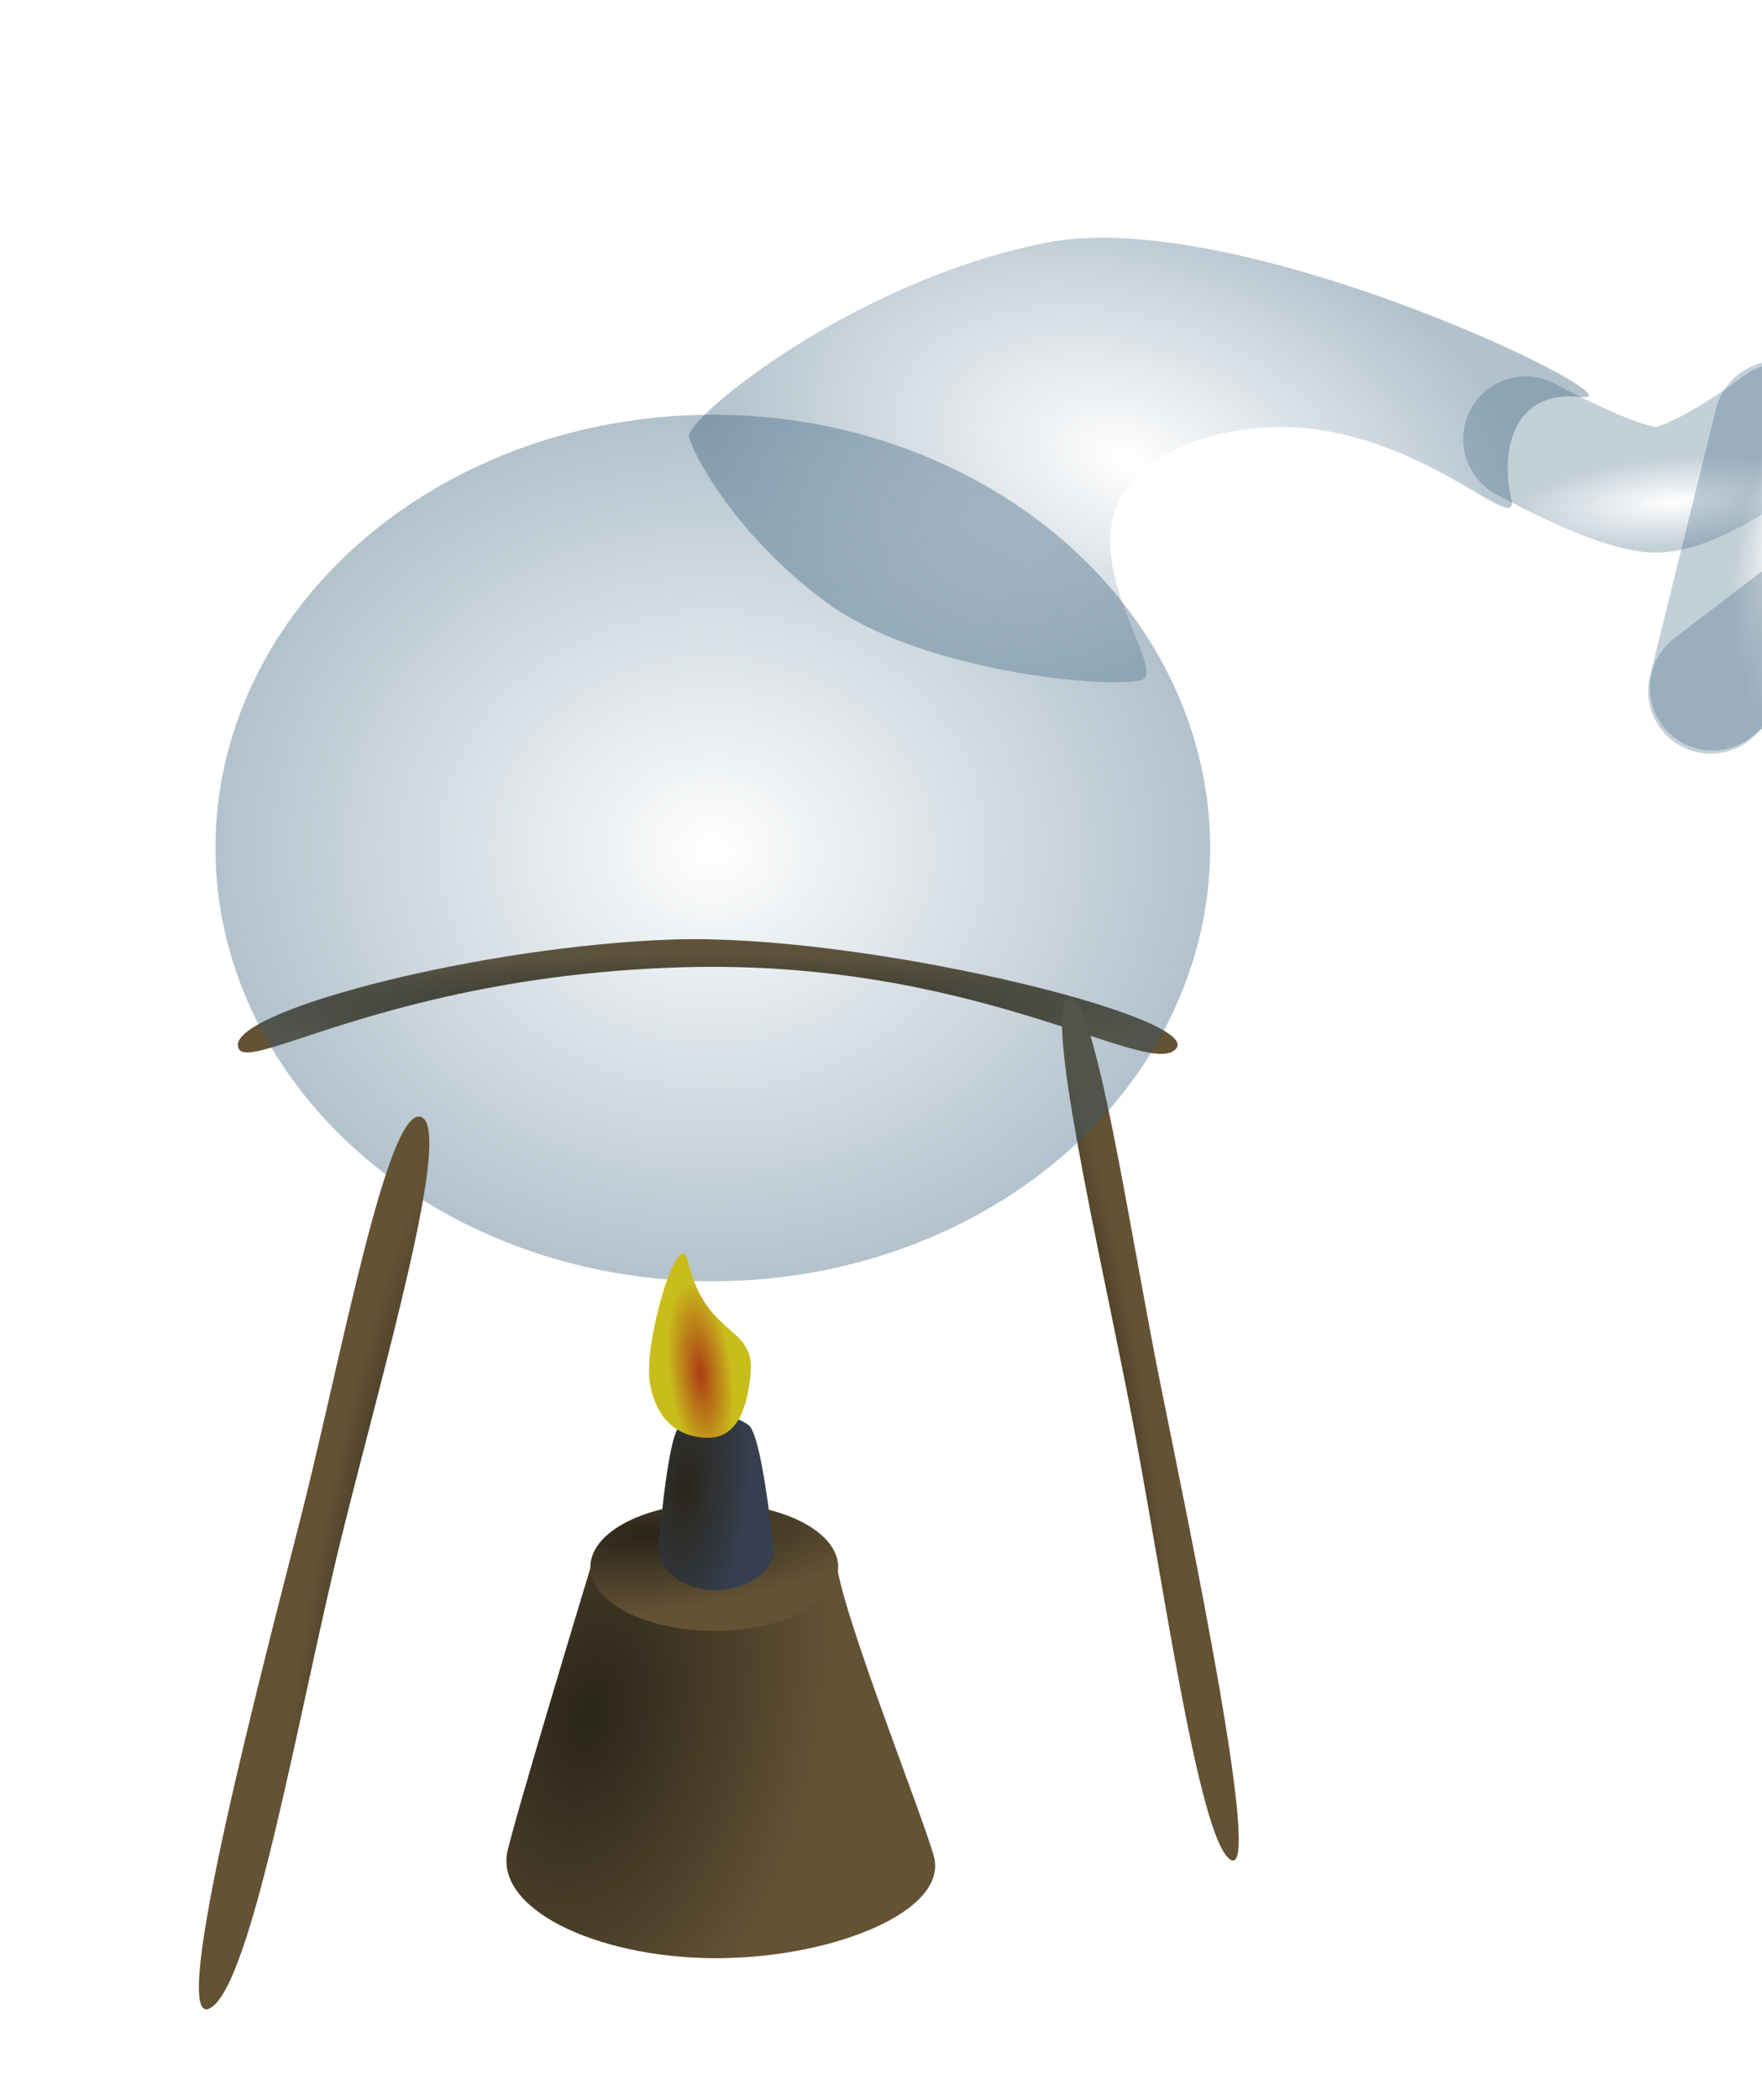 <?xml version="1.0" encoding="UTF-8" standalone="no"?>
<!-- Created with Inkscape (http://www.inkscape.org/) -->

<svg
   width="28.124mm"
   height="33.498mm"
   viewBox="0 0 28.124 33.498"
   version="1.1"
   id="svg5"
   inkscape:version="1.1 (c68e22c387, 2021-05-23)"
   sodipodi:docname="Alembic.svg"
   xmlns:inkscape="http://www.inkscape.org/namespaces/inkscape"
   xmlns:sodipodi="http://sodipodi.sourceforge.net/DTD/sodipodi-0.dtd"
   xmlns:xlink="http://www.w3.org/1999/xlink"
   xmlns="http://www.w3.org/2000/svg"
   xmlns:svg="http://www.w3.org/2000/svg">
  <sodipodi:namedview
     id="namedview7"
     pagecolor="#ffffff"
     bordercolor="#666666"
     borderopacity="1.0"
     inkscape:pageshadow="2"
     inkscape:pageopacity="0.0"
     inkscape:pagecheckerboard="0"
     inkscape:document-units="mm"
     showgrid="false"
     inkscape:snap-global="false"
     inkscape:zoom="11.313709"
     inkscape:cx="126.61631"
     inkscape:cy="130.06345"
     inkscape:window-width="1920"
     inkscape:window-height="1017"
     inkscape:window-x="1912"
     inkscape:window-y="-8"
     inkscape:window-maximized="1"
     inkscape:current-layer="g5796"
     fit-margin-top="5"
     fit-margin-left="5"
     fit-margin-right="5"
     fit-margin-bottom="5" />
  <defs
     id="defs2">
    <linearGradient
       inkscape:collect="always"
       id="linearGradient14233-1">
      <stop
         style="stop-color:#ac3c15;stop-opacity:1"
         offset="0"
         id="stop3339" />
      <stop
         style="stop-color:#c9bd1c;stop-opacity:1"
         offset="1"
         id="stop3341" />
    </linearGradient>
    <linearGradient
       inkscape:collect="always"
       id="linearGradient14233-1-6">
      <stop
         style="stop-color:#ac3c15;stop-opacity:1"
         offset="0"
         id="stop12442" />
      <stop
         style="stop-color:#2a251a;stop-opacity:1"
         offset="1"
         id="stop12440" />
    </linearGradient>
    <inkscape:path-effect
       effect="powerstroke"
       id="path-effect6248"
       is_visible="true"
       lpeversion="1"
       offset_points="0.2,0.043 | 3.5,0.043 | 6.8,0.043"
       not_jump="false"
       sort_points="true"
       interpolator_type="CentripetalCatmullRom"
       interpolator_beta="0.5"
       start_linecap_type="round"
       linejoin_type="round"
       miter_limit="4.5"
       scale_width="1"
       end_linecap_type="zerowidth" />
    <inkscape:path-effect
       effect="taper_stroke"
       id="path-effect6246"
       is_visible="true"
       lpeversion="1"
       stroke_width="0.322"
       attach_start="0.2"
       end_offset="0.2"
       start_smoothing="0.5"
       end_smoothing="0.5"
       jointype="extrapolated"
       start_shape="center"
       end_shape="center"
       miter_limit="100" />
    <linearGradient
       inkscape:collect="always"
       id="linearGradient14233">
      <stop
         style="stop-color:#2a251a;stop-opacity:1"
         offset="0"
         id="stop3966" />
      <stop
         style="stop-color:#353f4f;stop-opacity:1"
         offset="1"
         id="stop3968" />
    </linearGradient>
    <linearGradient
       inkscape:collect="always"
       id="linearGradient14233-1-1">
      <stop
         style="stop-color:#2a251a;stop-opacity:1"
         offset="0"
         id="stop14231" />
      <stop
         style="stop-color:#635234;stop-opacity:1"
         offset="1"
         id="stop14229" />
    </linearGradient>
    <linearGradient
       inkscape:collect="always"
       id="linearGradient7882-5">
      <stop
         style="stop-color:#2f5976;stop-opacity:0"
         offset="0"
         id="stop7878" />
      <stop
         style="stop-color:#2f5976;stop-opacity:0.365;"
         offset="0.991"
         id="stop8936" />
      <stop
         style="stop-color:#2f5976;stop-opacity:0.367"
         offset="1"
         id="stop7880" />
    </linearGradient>
    <linearGradient
       inkscape:collect="always"
       id="linearGradient4792">
      <stop
         style="stop-color:#c80097;stop-opacity:1;"
         offset="0"
         id="stop4788" />
      <stop
         style="stop-color:#c80097;stop-opacity:1"
         offset="1"
         id="stop4790" />
    </linearGradient>
    <radialGradient
       inkscape:collect="always"
       xlink:href="#linearGradient7882-5"
       id="radialGradient9667"
       cx="149.15"
       cy="51.997"
       fx="149.15"
       fy="51.997"
       r="8.301"
       gradientTransform="matrix(0.696,-0.102,0.14,0.958,104.481,21.479)"
       gradientUnits="userSpaceOnUse" />
    <radialGradient
       inkscape:collect="always"
       xlink:href="#linearGradient4792"
       id="radialGradient12559"
       cx="166.176"
       cy="84.687"
       fx="166.176"
       fy="84.687"
       r="28.529"
       gradientTransform="matrix(0.24,0.005,-0.003,0.132,172.552,50.528)"
       gradientUnits="userSpaceOnUse" />
    <radialGradient
       inkscape:collect="always"
       xlink:href="#linearGradient14233-1-1"
       id="radialGradient14235"
       cx="193.855"
       cy="47.062"
       fx="193.855"
       fy="47.062"
       r="13.372"
       gradientTransform="matrix(0.278,0.034,-0.083,0.458,94.188,37.477)"
       gradientUnits="userSpaceOnUse" />
    <radialGradient
       inkscape:collect="always"
       xlink:href="#linearGradient14233-1-1"
       id="radialGradient17304"
       cx="148.984"
       cy="46.362"
       fx="148.984"
       fy="46.362"
       r="3.001"
       gradientTransform="matrix(1.366,-0.161,0.064,0.411,-351.61,-57.81)"
       gradientUnits="userSpaceOnUse" />
    <radialGradient
       inkscape:collect="always"
       xlink:href="#linearGradient7882-5"
       id="radialGradient19577"
       gradientUnits="userSpaceOnUse"
       gradientTransform="matrix(0.265,0,0,0.322,169.884,36.198)"
       cx="169.5"
       cy="69.829"
       fx="169.5"
       fy="69.829"
       r="34.25" />
    <radialGradient
       inkscape:collect="always"
       xlink:href="#linearGradient7882-5"
       id="radialGradient982"
       cx="144.959"
       cy="53.092"
       fx="144.959"
       fy="53.092"
       r="6.35"
       gradientTransform="matrix(1.25,0,0,1.089,-35.049,-5.991)"
       gradientUnits="userSpaceOnUse" />
    <radialGradient
       inkscape:collect="always"
       xlink:href="#linearGradient14233-1-1"
       id="radialGradient1229"
       cx="145.935"
       cy="55.806"
       fx="145.935"
       fy="55.806"
       r="7.458"
       gradientTransform="matrix(1,0,0,0.16,0,46.887)"
       gradientUnits="userSpaceOnUse" />
    <radialGradient
       inkscape:collect="always"
       xlink:href="#linearGradient14233-1-1"
       id="radialGradient1229-7"
       cx="145.935"
       cy="55.806"
       fx="145.935"
       fy="55.806"
       r="7.458"
       gradientTransform="matrix(-0.182,0.983,-0.157,-0.029,176.292,-78.372)"
       gradientUnits="userSpaceOnUse" />
    <radialGradient
       inkscape:collect="always"
       xlink:href="#linearGradient14233"
       id="radialGradient3964"
       gradientUnits="userSpaceOnUse"
       gradientTransform="matrix(0.075,0.015,-0.022,0.198,132.215,49.777)"
       cx="193.855"
       cy="47.062"
       fx="193.855"
       fy="47.062"
       r="13.372" />
    <radialGradient
       inkscape:collect="always"
       xlink:href="#linearGradient7882-5"
       id="radialGradient5756"
       cx="152.219"
       cy="43.505"
       fx="152.219"
       fy="43.505"
       r="8.466"
       gradientTransform="matrix(0.771,0.23,-0.14,0.468,41.481,-9.781)"
       gradientUnits="userSpaceOnUse" />
    <radialGradient
       inkscape:collect="always"
       xlink:href="#linearGradient7882-5"
       id="radialGradient6282"
       cx="168.295"
       cy="51.212"
       fx="168.295"
       fy="51.212"
       r="4.118"
       gradientTransform="matrix(0.585,0,0,0.735,95.242,38.265)"
       gradientUnits="userSpaceOnUse" />
    <radialGradient
       inkscape:collect="always"
       xlink:href="#linearGradient14233"
       id="radialGradient14235-0"
       cx="193.855"
       cy="47.062"
       fx="193.855"
       fy="47.062"
       r="13.372"
       gradientTransform="matrix(0.654,-0.062,-0.195,-0.832,49.428,116.449)"
       gradientUnits="userSpaceOnUse" />
    <radialGradient
       inkscape:collect="always"
       xlink:href="#linearGradient14233-1-1"
       id="radialGradient14235-0-1"
       cx="193.855"
       cy="47.062"
       fx="193.855"
       fy="47.062"
       r="13.372"
       gradientTransform="matrix(0.659,0.088,-0.196,1.183,48.499,-20.62)"
       gradientUnits="userSpaceOnUse" />
    <radialGradient
       inkscape:collect="always"
       xlink:href="#linearGradient14233"
       id="radialGradient10871"
       cx="173.158"
       cy="58.686"
       fx="173.158"
       fy="58.686"
       r="1.497"
       gradientTransform="matrix(1.229,0,1.7111485e-8,2.012,-41.305,-92.264)"
       gradientUnits="userSpaceOnUse" />
    <radialGradient
       inkscape:collect="always"
       xlink:href="#linearGradient7882-5"
       id="radialGradient10959"
       gradientUnits="userSpaceOnUse"
       gradientTransform="matrix(0.659,0.088,-0.196,1.183,48.441,-31.023)"
       cx="193.855"
       cy="47.062"
       fx="193.855"
       fy="47.062"
       r="13.372" />
    <radialGradient
       inkscape:collect="always"
       xlink:href="#linearGradient14233-1-6"
       id="radialGradient11655"
       gradientUnits="userSpaceOnUse"
       gradientTransform="matrix(0.375,0.12,-0.132,0.191,101.048,32.499)"
       cx="201.265"
       cy="45.94"
       fx="201.265"
       fy="45.94"
       r="13.372" />
    <radialGradient
       inkscape:collect="always"
       xlink:href="#linearGradient7882-5"
       id="radialGradient982-6"
       cx="144.959"
       cy="53.092"
       fx="144.959"
       fy="53.092"
       r="6.35"
       gradientTransform="matrix(1.25,0,0,1.089,-46.034,22.004)"
       gradientUnits="userSpaceOnUse" />
    <radialGradient
       inkscape:collect="always"
       xlink:href="#linearGradient14233-1-1"
       id="radialGradient14235-0-0"
       cx="193.855"
       cy="47.062"
       fx="193.855"
       fy="47.062"
       r="13.372"
       gradientTransform="matrix(0.824,-0.064,-0.246,-0.865,-18.863,138.272)"
       gradientUnits="userSpaceOnUse" />
    <radialGradient
       inkscape:collect="always"
       xlink:href="#linearGradient14233"
       id="radialGradient973"
       gradientUnits="userSpaceOnUse"
       gradientTransform="matrix(0.717,-0.023,-0.214,-0.303,1.342,101.092)"
       cx="193.855"
       cy="47.062"
       fx="193.855"
       fy="47.062"
       r="13.372" />
    <radialGradient
       inkscape:collect="always"
       xlink:href="#linearGradient7882-5"
       id="radialGradient5756-4"
       cx="152.219"
       cy="43.505"
       fx="152.219"
       fy="43.505"
       r="8.466"
       gradientTransform="matrix(-0.551,0.23,0.1,0.468,209.02,17.965)"
       gradientUnits="userSpaceOnUse" />
    <radialGradient
       inkscape:collect="always"
       xlink:href="#linearGradient14233-1-1"
       id="radialGradient1535"
       gradientUnits="userSpaceOnUse"
       gradientTransform="matrix(0.824,-0.064,-0.246,-0.865,-18.863,138.272)"
       cx="193.855"
       cy="47.062"
       fx="193.855"
       fy="47.062"
       r="13.372" />
    <radialGradient
       inkscape:collect="always"
       xlink:href="#linearGradient7882-5"
       id="radialGradient2038"
       cx="151.705"
       cy="78.698"
       fx="151.705"
       fy="78.698"
       r="0.695"
       gradientTransform="matrix(0.939,-0.344,1.238,3.381,-84.776,-135.777)"
       gradientUnits="userSpaceOnUse" />
    <radialGradient
       inkscape:collect="always"
       xlink:href="#linearGradient7882-5"
       id="radialGradient2358"
       gradientUnits="userSpaceOnUse"
       gradientTransform="matrix(0.947,0.32,-1.153,3.411,103.954,-238.545)"
       cx="151.705"
       cy="78.698"
       fx="151.705"
       fy="78.698"
       r="0.695" />
    <radialGradient
       inkscape:collect="always"
       xlink:href="#linearGradient7882-5"
       id="radialGradient2368"
       gradientUnits="userSpaceOnUse"
       gradientTransform="matrix(0.598,0.802,-2.887,2.152,289.861,-212.33)"
       cx="151.705"
       cy="78.698"
       fx="151.705"
       fy="78.698"
       r="0.695" />
    <radialGradient
       inkscape:collect="always"
       xlink:href="#linearGradient7882-5"
       id="radialGradient2813"
       gradientUnits="userSpaceOnUse"
       gradientTransform="matrix(-0.585,0.807,2.828,2.165,32.784,-214.006)"
       cx="151.705"
       cy="78.698"
       fx="151.705"
       fy="78.698"
       r="0.695" />
    <radialGradient
       inkscape:collect="always"
       xlink:href="#linearGradient14233-1"
       id="radialGradient3166"
       cx="145.422"
       cy="59.155"
       fx="145.422"
       fy="59.155"
       r="0.889"
       gradientTransform="matrix(0.563,-0.06,0.19,1.648,52.842,-28.579)"
       gradientUnits="userSpaceOnUse" />
    <radialGradient
       inkscape:collect="always"
       xlink:href="#linearGradient14233-1-1"
       id="radialGradient5798"
       gradientUnits="userSpaceOnUse"
       gradientTransform="matrix(0.168,-0.003,-0.009,0.465,111.915,44.274)"
       cx="194.368"
       cy="49.628"
       fx="194.368"
       fy="49.628"
       r="13.372" />
    <radialGradient
       inkscape:collect="always"
       xlink:href="#linearGradient14233-1-1"
       id="radialGradient6287"
       gradientUnits="userSpaceOnUse"
       gradientTransform="matrix(0.223,0.006,-0.033,-0.307,102.66,77.693)"
       cx="194.065"
       cy="46.309"
       fx="194.065"
       fy="46.309"
       r="13.372" />
    <radialGradient
       inkscape:collect="always"
       xlink:href="#linearGradient14233-1-1"
       id="radialGradient6373"
       gradientUnits="userSpaceOnUse"
       gradientTransform="matrix(2.032,-0.181,0.293,0.558,-460.682,-60.869)"
       cx="148.685"
       cy="45.208"
       fx="148.685"
       fy="45.208"
       r="3.001" />
    <radialGradient
       inkscape:collect="always"
       xlink:href="#linearGradient14233-1-1"
       id="radialGradient7478"
       gradientUnits="userSpaceOnUse"
       gradientTransform="matrix(9.1210457e-4,0.094,-0.153,0.002,151.801,47.054)"
       cx="201.901"
       cy="45.84"
       fx="201.901"
       fy="45.84"
       r="13.372" />
    <radialGradient
       inkscape:collect="always"
       xlink:href="#linearGradient14233"
       id="radialGradient8189"
       gradientUnits="userSpaceOnUse"
       gradientTransform="matrix(0.001,0.094,-0.208,0.04,154.701,45.263)"
       cx="202.231"
       cy="49.281"
       fx="202.231"
       fy="49.281"
       r="13.372" />
  </defs>
  <g
     inkscape:label="Layer 1"
     inkscape:groupmode="layer"
     id="layer1"
     transform="translate(-134.244,-37.217)">
    <g
       id="g13535"
       inkscape:label="Athanor"
       transform="translate(0.935,-11.132)">
      <path
         id="ellipse11716-3"
         style="fill:url(#radialGradient14235-0);fill-opacity:1;fill-rule:evenodd;stroke:none;stroke-width:0.354;stroke-miterlimit:4;stroke-dasharray:none;stroke-opacity:0.325;paint-order:stroke markers fill;stop-color:#000000"
         d="m 171.922,58.262 c 4.236,0.041 8.447,1.366 7.949,2.923 -0.326,1.019 -1.723,7.505 -3.513,8.134 -2.95,1.036 -7.067,0.609 -9.501,-0.024 -1.744,-0.454 -2.917,-7.463 -3.015,-8.043 -0.283,-1.677 3.649,-3.032 8.081,-2.989 z"
         sodipodi:nodetypes="ssssss" />
      <path
         id="ellipse11716-3-3"
         style="fill:url(#radialGradient14235-0-1);fill-opacity:1;fill-rule:evenodd;stroke:none;stroke-width:0.424;stroke-miterlimit:4;stroke-dasharray:none;stroke-opacity:0.325;paint-order:stroke markers fill;stop-color:#000000"
         d="m 171.865,62.124 c 4.266,-0.059 8.507,-1.943 8.005,-4.156 -0.329,-1.449 -1.736,-10.673 -3.538,-11.567 -2.971,-1.474 -7.117,-0.866 -9.569,0.035 -1.756,0.646 -2.938,10.612 -3.037,11.438 -0.285,2.384 3.675,4.312 8.139,4.25 z"
         sodipodi:nodetypes="ssssss" />
      <ellipse
         style="fill:url(#radialGradient10871);fill-opacity:1;stroke:none;stroke-width:2.595;stroke-linecap:round;stroke-miterlimit:4;stroke-dasharray:none;paint-order:stroke fill markers;stop-color:#000000"
         id="path10863"
         cx="171.436"
         cy="25.813"
         rx="1.839"
         ry="3.011"
         transform="matrix(0.986,0.167,-0.133,0.991,0,0)" />
      <use
         x="0"
         y="0"
         xlink:href="#path10863"
         id="use10953"
         width="100%"
         height="100%"
         transform="matrix(-0.859,0,0,1,319.519,0.238)" />
      <use
         x="0"
         y="0"
         xlink:href="#path10863"
         id="use10955"
         width="100%"
         height="100%"
         transform="matrix(1.153,-0.143,0.155,0.99,-27.801,25.18)" />
      <path
         id="path10957"
         style="fill:url(#radialGradient10959);fill-opacity:1;fill-rule:evenodd;stroke:none;stroke-width:0.424;stroke-miterlimit:4;stroke-dasharray:none;stroke-opacity:0.325;paint-order:stroke markers fill;stop-color:#000000"
         d="m 175.802,47.149 c 2.728,-1.781 2.745,-4.32 -0.387,-7.346 -3.132,-3.027 -5.288,-2.641 -7.85,0.035 -2.562,2.676 -2.756,4.477 -0.229,6.801 2.527,2.324 5.737,2.292 8.466,0.51 z"
         sodipodi:nodetypes="zzzzz" />
      <path
         id="path11653"
         style="fill:url(#radialGradient11655);fill-opacity:1;fill-rule:evenodd;stroke:none;stroke-width:0.157;stroke-miterlimit:4;stroke-dasharray:none;stroke-opacity:0.325;paint-order:stroke markers fill;stop-color:#000000"
         d="m 169.407,68.747 c 1.644,0.208 3.577,0.191 4.121,-1.185 0.544,-1.377 -0.435,-2.499 -1.683,-2.648 -1.247,-0.149 -3.049,-0.467 -4.185,-0.606 -1.136,-0.139 -2.449,0.843 -2.117,2.287 0.332,1.444 2.22,1.943 3.864,2.152 z"
         sodipodi:nodetypes="zzzzzz" />
    </g>
    <g
       id="g13550"
       inkscape:label="Alembic"
       transform="translate(-0.529,-1.058)">
      <use
         x="0"
         y="0"
         xlink:href="#path1097"
         id="use3463"
         width="100%"
         height="100%"
         transform="matrix(1,0,0,-0.721,0.023,94.593)" />
      <use
         x="0"
         y="0"
         xlink:href="#path1097-6"
         id="use3459"
         width="100%"
         height="100%"
         transform="matrix(-0.767,0,0,0.967,260.351,-0.052)" />
      <use
         x="0"
         y="0"
         xlink:href="#path1097-6"
         id="use3461"
         width="100%"
         height="100%"
         transform="matrix(0.701,-0.132,0.098,0.941,38.958,19.314)" />
      <path
         id="ellipse11716"
         style="fill:url(#radialGradient14235);fill-opacity:1;fill-rule:evenodd;stroke:none;stroke-width:0.171;stroke-miterlimit:4;stroke-dasharray:none;stroke-opacity:0.325;paint-order:stroke markers fill;stop-color:#000000"
         d="m 146.3,69.513 c 1.802,-0.023 3.594,-0.752 3.382,-1.609 -0.139,-0.561 -1.523,-4.007 -1.565,-4.759 0,0 -3.589,0.749 -3.902,0.084 0,0 -1.311,4.319 -1.353,4.639 -0.12,0.923 1.552,1.669 3.438,1.646 z"
         sodipodi:nodetypes="sssssss" />
      <ellipse
         style="fill:url(#radialGradient17304);fill-opacity:1;fill-rule:evenodd;stroke:none;stroke-width:0.163;stroke-miterlimit:4;stroke-dasharray:none;stroke-opacity:0.325;paint-order:stroke markers fill;stop-color:#000000"
         id="path17216"
         cx="-146.174"
         cy="-63.275"
         rx="1.978"
         ry="1.018"
         transform="scale(-1)" />
      <ellipse
         style="fill:url(#radialGradient982);fill-opacity:1;stroke-width:0.312;paint-order:stroke fill markers;stop-color:#000000"
         id="path974"
         cx="146.15"
         cy="51.803"
         rx="7.938"
         ry="6.912" />
      <path
         id="path3962"
         style="fill:url(#radialGradient3964);fill-opacity:1;fill-rule:evenodd;stroke:none;stroke-width:0.058;stroke-miterlimit:4;stroke-dasharray:none;stroke-opacity:0.325;paint-order:stroke markers fill;stop-color:#000000"
         d="m 146.213,63.644 c 0.484,-0.01 0.965,-0.326 0.908,-0.697 -0.037,-0.243 -0.197,-1.789 -0.401,-1.938 -0.337,-0.247 -0.808,-0.145 -1.086,0.006 -0.199,0.108 -0.333,1.778 -0.345,1.917 -0.032,0.4 0.417,0.723 0.923,0.712 z"
         sodipodi:nodetypes="ssssss" />
      <path
         style="font-variation-settings:normal;opacity:1;vector-effect:none;fill:url(#radialGradient3166);fill-opacity:1;stroke:none;stroke-width:0.376;stroke-linecap:butt;stroke-linejoin:miter;stroke-miterlimit:4;stroke-dasharray:none;stroke-dashoffset:0;stroke-opacity:0.766;-inkscape-stroke:none;stop-color:#000000;stop-opacity:1"
         d="m 145.755,58.398 c -0.146,-0.625 -0.714,1.297 -0.611,1.93 0.083,0.513 0.379,0.872 0.917,0.884 0.511,0.012 0.654,-0.554 0.694,-1.045 0.062,-0.756 -0.718,-0.558 -1,-1.769 z"
         id="path3060"
         sodipodi:nodetypes="sssss" />
      <path
         style="font-variation-settings:normal;opacity:1;vector-effect:none;fill:url(#radialGradient1229);fill-opacity:1;stroke:none;stroke-width:0.322;stroke-linecap:butt;stroke-linejoin:miter;stroke-miterlimit:4;stroke-dasharray:none;stroke-dashoffset:0;stroke-opacity:0.766;-inkscape-stroke:none;stop-color:#000000;stop-opacity:1"
         d="m 138.547,54.988 c 0.007,-0.789 2.33,1.518 7.07,1.72 4.74,0.202 7.487,-2.503 7.906,-1.799 0.42,0.705 -5.014,2.562 -8.058,2.413 -3.044,-0.149 -6.925,-1.546 -6.919,-2.334 z"
         id="path1097"
         sodipodi:nodetypes="zzzzz" />
      <path
         style="font-variation-settings:normal;vector-effect:none;fill:url(#radialGradient1229-7);fill-opacity:1;stroke:none;stroke-width:0.322;stroke-linecap:butt;stroke-linejoin:miter;stroke-miterlimit:4;stroke-dasharray:none;stroke-dashoffset:0;stroke-opacity:0.766;-inkscape-stroke:none;stop-color:#000000"
         d="m 141.487,56.092 c 0.536,0.154 -0.601,4.018 -1.27,6.732 -0.669,2.714 -1.424,7.16 -2.099,7.492 -0.675,0.332 0.831,-5.38 1.461,-7.854 0.63,-2.475 1.372,-6.523 1.908,-6.369 z"
         id="path1097-6"
         sodipodi:nodetypes="zzzzz" />
      <path
         style="font-variation-settings:normal;opacity:1;vector-effect:none;fill:url(#radialGradient5756);fill-opacity:1;stroke:none;stroke-width:0.259;stroke-linecap:butt;stroke-linejoin:miter;stroke-miterlimit:4;stroke-dasharray:none;stroke-dashoffset:0;stroke-opacity:0.766;-inkscape-stroke:none;stop-color:#000000;stop-opacity:1"
         d="m 145.77,45.243 c -0.063,-0.28 2.583,-2.477 5.699,-3.096 3.116,-0.619 9.619,2.588 8.548,2.462 -1.071,-0.127 -1.305,0.819 -1.122,1.618 0.183,0.799 -2.119,-1.907 -5.004,-0.922 -2.886,0.985 -0.307,3.685 -0.913,3.823 -0.606,0.138 -3.532,-0.162 -4.991,-1.226 -1.459,-1.063 -2.155,-2.38 -2.217,-2.66 z"
         id="path4114"
         sodipodi:nodetypes="zzzzzzzz" />
    </g>
    <g
       id="g5796"
       inkscape:label="Mortar"
       transform="translate(20.018,8.957)">
      <path
         id="path5792"
         style="fill:url(#radialGradient5798);fill-opacity:1;fill-rule:evenodd;stroke:none;stroke-width:0.171;stroke-miterlimit:4;stroke-dasharray:none;stroke-opacity:0.325;paint-order:stroke markers fill;stop-color:#000000"
         d="m 146.3,69.513 c 1.802,-0.023 3.594,-0.752 3.382,-1.609 -0.139,-0.561 -1.244,-1.941 -1.003,-2.725 0.24,-0.784 -5.02,-0.87 -4.767,0.013 0.253,0.883 -1.007,2.355 -1.049,2.675 -0.12,0.923 1.552,1.669 3.438,1.646 z"
         sodipodi:nodetypes="sszzsss" />
      <path
         id="path6283"
         style="fill:url(#radialGradient6287);fill-opacity:1;fill-rule:evenodd;stroke:none;stroke-width:0.14;stroke-miterlimit:4;stroke-dasharray:none;stroke-opacity:0.325;paint-order:stroke markers fill;stop-color:#000000"
         d="m 146.311,61.82 c 1.759,0.015 3.508,0.512 3.301,1.095 -0.136,0.382 -1.263,1.25 -0.958,2.04 0.305,0.79 -4.988,0.88 -4.812,0.022 0.177,-0.858 -0.846,-1.82 -0.887,-2.037 -0.117,-0.628 1.515,-1.135 3.356,-1.119 z"
         sodipodi:nodetypes="sszzsss" />
      <ellipse
         style="fill:url(#radialGradient6373);fill-opacity:1;fill-rule:evenodd;stroke:none;stroke-width:0.17;stroke-miterlimit:4;stroke-dasharray:none;stroke-opacity:0.325;paint-order:stroke markers fill;stop-color:#000000"
         id="ellipse6370"
         cx="-146.256"
         cy="-62.831"
         rx="2.902"
         ry="0.784"
         transform="scale(-1)" />
      <path
         id="path7476"
         style="fill:url(#radialGradient8189);fill-opacity:1;fill-rule:evenodd;stroke:none;stroke-width:0.086;stroke-miterlimit:4;stroke-dasharray:none;stroke-opacity:0.325;paint-order:stroke markers fill;stop-color:#000000"
         d="m 144.467,66.872 c 0.301,0.138 1.177,-0.264 1.152,-0.969 -0.033,-0.91 -0.898,-1.025 -1.02,-0.939 -0.15,-0.046 -0.217,1.849 -0.132,1.908 z"
         sodipodi:nodetypes="cscc" />
      <path
         id="path8187"
         style="fill:url(#radialGradient7478);fill-opacity:1;fill-rule:evenodd;stroke:none;stroke-width:0.073;stroke-miterlimit:4;stroke-dasharray:none;stroke-opacity:0.325;paint-order:stroke markers fill;stop-color:#000000"
         d="m 144.51,66.966 c 0.847,0.018 0.946,-2.056 0.029,-2.072 -0.917,-0.016 -0.876,2.054 -0.029,2.072 z"
         sodipodi:nodetypes="zzz" />
    </g>
    <g
       id="g13835"
       inkscape:label="Cooler"
       transform="matrix(0.813,0,0,0.743,71.651,2.952)">
      <path
         id="path13873"
         style="fill:url(#radialGradient1535);fill-opacity:1;fill-rule:evenodd;stroke:none;stroke-width:0.405;stroke-miterlimit:4;stroke-dasharray:none;stroke-opacity:0.325;paint-order:stroke markers fill;stop-color:#000000"
         d="m 135.392,77.752 c 5.335,0.043 10.237,1.065 9.61,2.684 -0.411,1.06 -1.89,8.073 -4.144,8.727 -3.715,1.078 -8.299,0.767 -11.365,0.108 -2.196,-0.472 -3.114,-7.806 -3.237,-8.41 -0.356,-1.744 3.555,-3.154 9.136,-3.109 z"
         sodipodi:nodetypes="sssssss" />
      <path
         id="path971"
         style="fill:url(#radialGradient973);fill-opacity:1;fill-rule:evenodd;stroke:none;stroke-width:0.224;stroke-miterlimit:4;stroke-dasharray:none;stroke-opacity:0.325;paint-order:stroke markers fill;stop-color:#000000"
         d="m 135.498,79.282 c 4.343,-0.043 9.38,0.899 8.833,1.467 -0.358,0.372 -1.889,2.917 -3.851,3.146 -3.234,0.378 -7.747,0.222 -10.415,-0.009 -1.912,-0.166 -3.198,-2.723 -3.305,-2.935 2.627,-0.882 4.395,-1.626 8.738,-1.669 z"
         sodipodi:nodetypes="zssscz" />
      <ellipse
         style="fill:url(#radialGradient982-6);fill-opacity:1;stroke-width:0.312;paint-order:stroke fill markers;stop-color:#000000"
         id="path974-8"
         cx="135.165"
         cy="79.798"
         rx="7.938"
         ry="6.912"
         inkscape:label="Cooler" />
      <path
         id="ellipse11716-3-7"
         style="fill:url(#radialGradient14235-0-0);fill-opacity:1;fill-rule:evenodd;stroke:none;stroke-width:0.405;stroke-miterlimit:4;stroke-dasharray:none;stroke-opacity:0.325;paint-order:stroke markers fill;stop-color:#000000"
         d="m 136.153,83.165 c 7.676,-0.177 9.493,-4.497 8.689,-2.55 -0.805,1.947 -1.439,7.728 -4.424,8.594 -2.985,0.866 -7.585,0.695 -10.216,0.13 -2.631,-0.566 -4.361,-10.215 -3.541,-9.02 0.82,1.196 1.257,2.98 9.492,2.847 8.236,-0.133 0,-4e-6 0,-4e-6 z"
         sodipodi:nodetypes="zzzzzzz" />
      <path
         style="font-variation-settings:normal;vector-effect:none;fill:url(#radialGradient5756-4);fill-opacity:1;stroke:none;stroke-width:0.219;stroke-linecap:butt;stroke-linejoin:miter;stroke-miterlimit:4;stroke-dasharray:none;stroke-dashoffset:0;stroke-opacity:0.766;-inkscape-stroke:none;stop-color:#000000"
         d="m 134.652,73.614 c 0.785,-0.67 -2.049,-3.101 -4.277,-3.721 -2.228,-0.619 -3.358,-1.111 -3.454,-2.057 -0.096,-0.946 -2.858,2.245 -1.712,2.437 1.146,0.192 2.313,0.856 3.435,2.778 1.122,1.922 -1.271,3.914 -0.098,3.974 1.173,0.06 2.468,0.156 3.714,-0.673 1.245,-0.829 1.608,-2.068 2.393,-2.738 z"
         id="path4114-4"
         sodipodi:nodetypes="zzzzzzzz" />
    </g>
    <path
       id="rect9556"
       style="font-variation-settings:normal;display:inline;opacity:1;vector-effect:none;fill:url(#radialGradient19577);fill-opacity:1;fill-rule:evenodd;stroke:none;stroke-width:0.265;stroke-linecap:butt;stroke-linejoin:miter;stroke-miterlimit:4;stroke-dasharray:none;stroke-dashoffset:0;stroke-opacity:0.766;-inkscape-stroke:none;stop-color:#000000;stop-opacity:1"
       d="m 211.49,49.313 c 0,0 0,1.608 0,2.728 0,0.164 -1.058,0 -1.587,0 -1.177,0 -1.55,0.148 -2.326,0.968 -0.752,0.795 -1.907,2.185 -1.907,3.331 0,3.638 0,7.276 0,10.914 0,1.356 1.092,2.447 2.447,2.447 3.814,0 7.629,0 11.443,0 1.177,0 2.63,-0.364 3.153,-1.365 0.54,-1.034 1.081,-1.788 1.081,-2.934 0,-3.638 0,-7.276 0,-10.914 0,-1.356 -0.033,-2.447 -1.389,-2.447 -1.301,0 -3.895,0.148 -3.903,0 -0.048,-0.908 0,-1.819 0,-2.728 0,-1.211 -1.306,-1.648 -2.812,-1.661 -1.696,-0.015 -4.199,0.093 -4.199,1.661 z"
       sodipodi:nodetypes="ssssssssssssssss" />
    <path
       id="path15683"
       style="font-variation-settings:normal;display:inline;opacity:1;vector-effect:none;fill:url(#radialGradient9667);fill-opacity:1;fill-rule:evenodd;stroke:none;stroke-width:0.265;stroke-linecap:butt;stroke-linejoin:miter;stroke-miterlimit:4;stroke-dasharray:none;stroke-dashoffset:0;stroke-opacity:0.766;-inkscape-stroke:none;stop-color:#000000;stop-opacity:1"
       d="m 211.49,49.313 v 3.72 c 0,2.58 7.011,2.639 7.011,0 v -3.72 c 0.033,-0.219 -0.653,1.662 -3.51,1.588 -2.857,-0.074 -3.502,-1.588 -3.502,-1.588 z"
       sodipodi:nodetypes="cssczc" />
    <path
       id="rect9710"
       style="font-variation-settings:normal;opacity:1;vector-effect:none;fill:url(#radialGradient12559);fill-opacity:1;fill-rule:evenodd;stroke:none;stroke-width:0.279;stroke-linecap:butt;stroke-linejoin:miter;stroke-miterlimit:4;stroke-dasharray:none;stroke-dashoffset:0;stroke-opacity:0.766;-inkscape-stroke:none;stop-color:#000000;stop-opacity:1"
       d="m 210.811,56.407 c -2.359,0.034 -2.352,0.254 -3.033,1.257 -0.659,0.971 -1.249,1.397 -1.249,2.345 v 7.069 c 0,0.904 1.209,1.631 2.712,1.631 h 9.277 c 2.573,0 2.631,-0.737 3.283,-1.393 0.8,-0.805 0.964,-1.024 0.999,-2.209 0.024,-0.824 0,-4.645 0,-7.001 0,-0.904 0.146,-1.631 -0.428,-1.631 -3.092,0 -8.469,-0.113 -11.561,-0.068 z"
       sodipodi:nodetypes="sssssssssss" />
    <path
       style="font-variation-settings:normal;opacity:1;fill:none;fill-opacity:1;fill-rule:nonzero;stroke:url(#radialGradient6282);stroke-width:1.318;stroke-linecap:round;stroke-linejoin:miter;stroke-miterlimit:4;stroke-dasharray:none;stroke-dashoffset:0;stroke-opacity:0.766;stop-color:#000000;stop-opacity:1"
       d="m 189.04,72.597 c 0,0 0.612,1.031 1.212,0.794 0.6,-0.237 1.305,-0.423 1.491,0.074 0.502,1.341 -2.637,1.697 -2.271,3.107 0.298,1.148 2.77,-1.5 3.133,-0.382 0.34,1.05 -2.443,1.852 -2.066,2.882 0.415,1.132 2.788,-1.602 3.201,-0.469 0.414,1.135 -2.566,1.949 -2.107,3.055 0.253,0.609 1.542,-0.222 2.122,-0.583 0.58,-0.361 0.891,1.509 0.891,1.509"
       id="path6164"
       sodipodi:nodetypes="cssssssssc" />
    <g
       id="g2354"
       transform="rotate(32.337,214.906,75.065)">
      <path
         style="font-variation-settings:normal;opacity:1;fill:none;fill-opacity:1;stroke:url(#radialGradient2038);stroke-width:2;stroke-linecap:round;stroke-linejoin:miter;stroke-miterlimit:4;stroke-dasharray:none;stroke-dashoffset:0;stroke-opacity:0.766;stop-color:#000000;stop-opacity:1"
         d="m 154.088,76.773 1.389,4.167"
         id="path1882" />
      <use
         x="0"
         y="0"
         xlink:href="#path1882"
         id="use2344"
         width="100%"
         height="100%"
         transform="translate(2.844,-0.033)" />
      <use
         x="0"
         y="0"
         xlink:href="#path1882"
         id="use2346"
         width="100%"
         height="100%"
         transform="translate(5.689)" />
      <use
         x="0"
         y="0"
         xlink:href="#path1882"
         id="use2348"
         transform="translate(8.731,0.033)"
         width="100%"
         height="100%" />
      <path
         style="font-variation-settings:normal;opacity:1;fill:none;fill-opacity:1;stroke:url(#radialGradient2358);stroke-width:2;stroke-linecap:round;stroke-linejoin:miter;stroke-miterlimit:4;stroke-dasharray:none;stroke-dashoffset:0;stroke-opacity:0.766;stop-color:#000000;stop-opacity:1"
         d="m 157.001,76.764 -1.528,4.118"
         id="path2356" />
      <use
         x="0"
         y="0"
         xlink:href="#path2356"
         id="use2360"
         width="100%"
         height="100%"
         transform="translate(2.745,-0.033)" />
      <use
         x="0"
         y="0"
         xlink:href="#path2356"
         id="use2362"
         width="100%"
         height="100%"
         transform="translate(5.821,0.066)" />
      <use
         x="0"
         y="0"
         xlink:href="#path2356"
         id="use2364"
         width="100%"
         height="100%"
         transform="translate(8.698,0.066)" />
      <path
         style="font-variation-settings:normal;opacity:1;fill:none;fill-opacity:1;stroke:url(#radialGradient2368);stroke-width:2;stroke-linecap:round;stroke-linejoin:miter;stroke-miterlimit:4;stroke-dasharray:none;stroke-dashoffset:0;stroke-opacity:0.766;stop-color:#000000;stop-opacity:1"
         d="m 154.166,76.769 c 0,0 -0.604,1.645 -1.187,1.955 -0.583,0.31 -2.146,0.4 -2.146,0.4"
         id="path2366"
         inkscape:transform-center-x="0.36380209"
         inkscape:transform-center-y="-0.79375"
         sodipodi:nodetypes="czc" />
      <path
         style="font-variation-settings:normal;opacity:1;fill:none;fill-opacity:1;stroke:url(#radialGradient2813);stroke-width:1.986;stroke-linecap:round;stroke-linejoin:miter;stroke-miterlimit:4;stroke-dasharray:none;stroke-dashoffset:0;stroke-opacity:0.766;stop-color:#000000;stop-opacity:1"
         d="m 165.717,76.861 c 0,0 0.592,1.655 1.163,1.967 0.571,0.312 2.102,0.403 2.102,0.403"
         id="path2811"
         inkscape:transform-center-x="-0.35639571"
         inkscape:transform-center-y="-0.79860553"
         sodipodi:nodetypes="czc" />
    </g>
  </g>
</svg>
